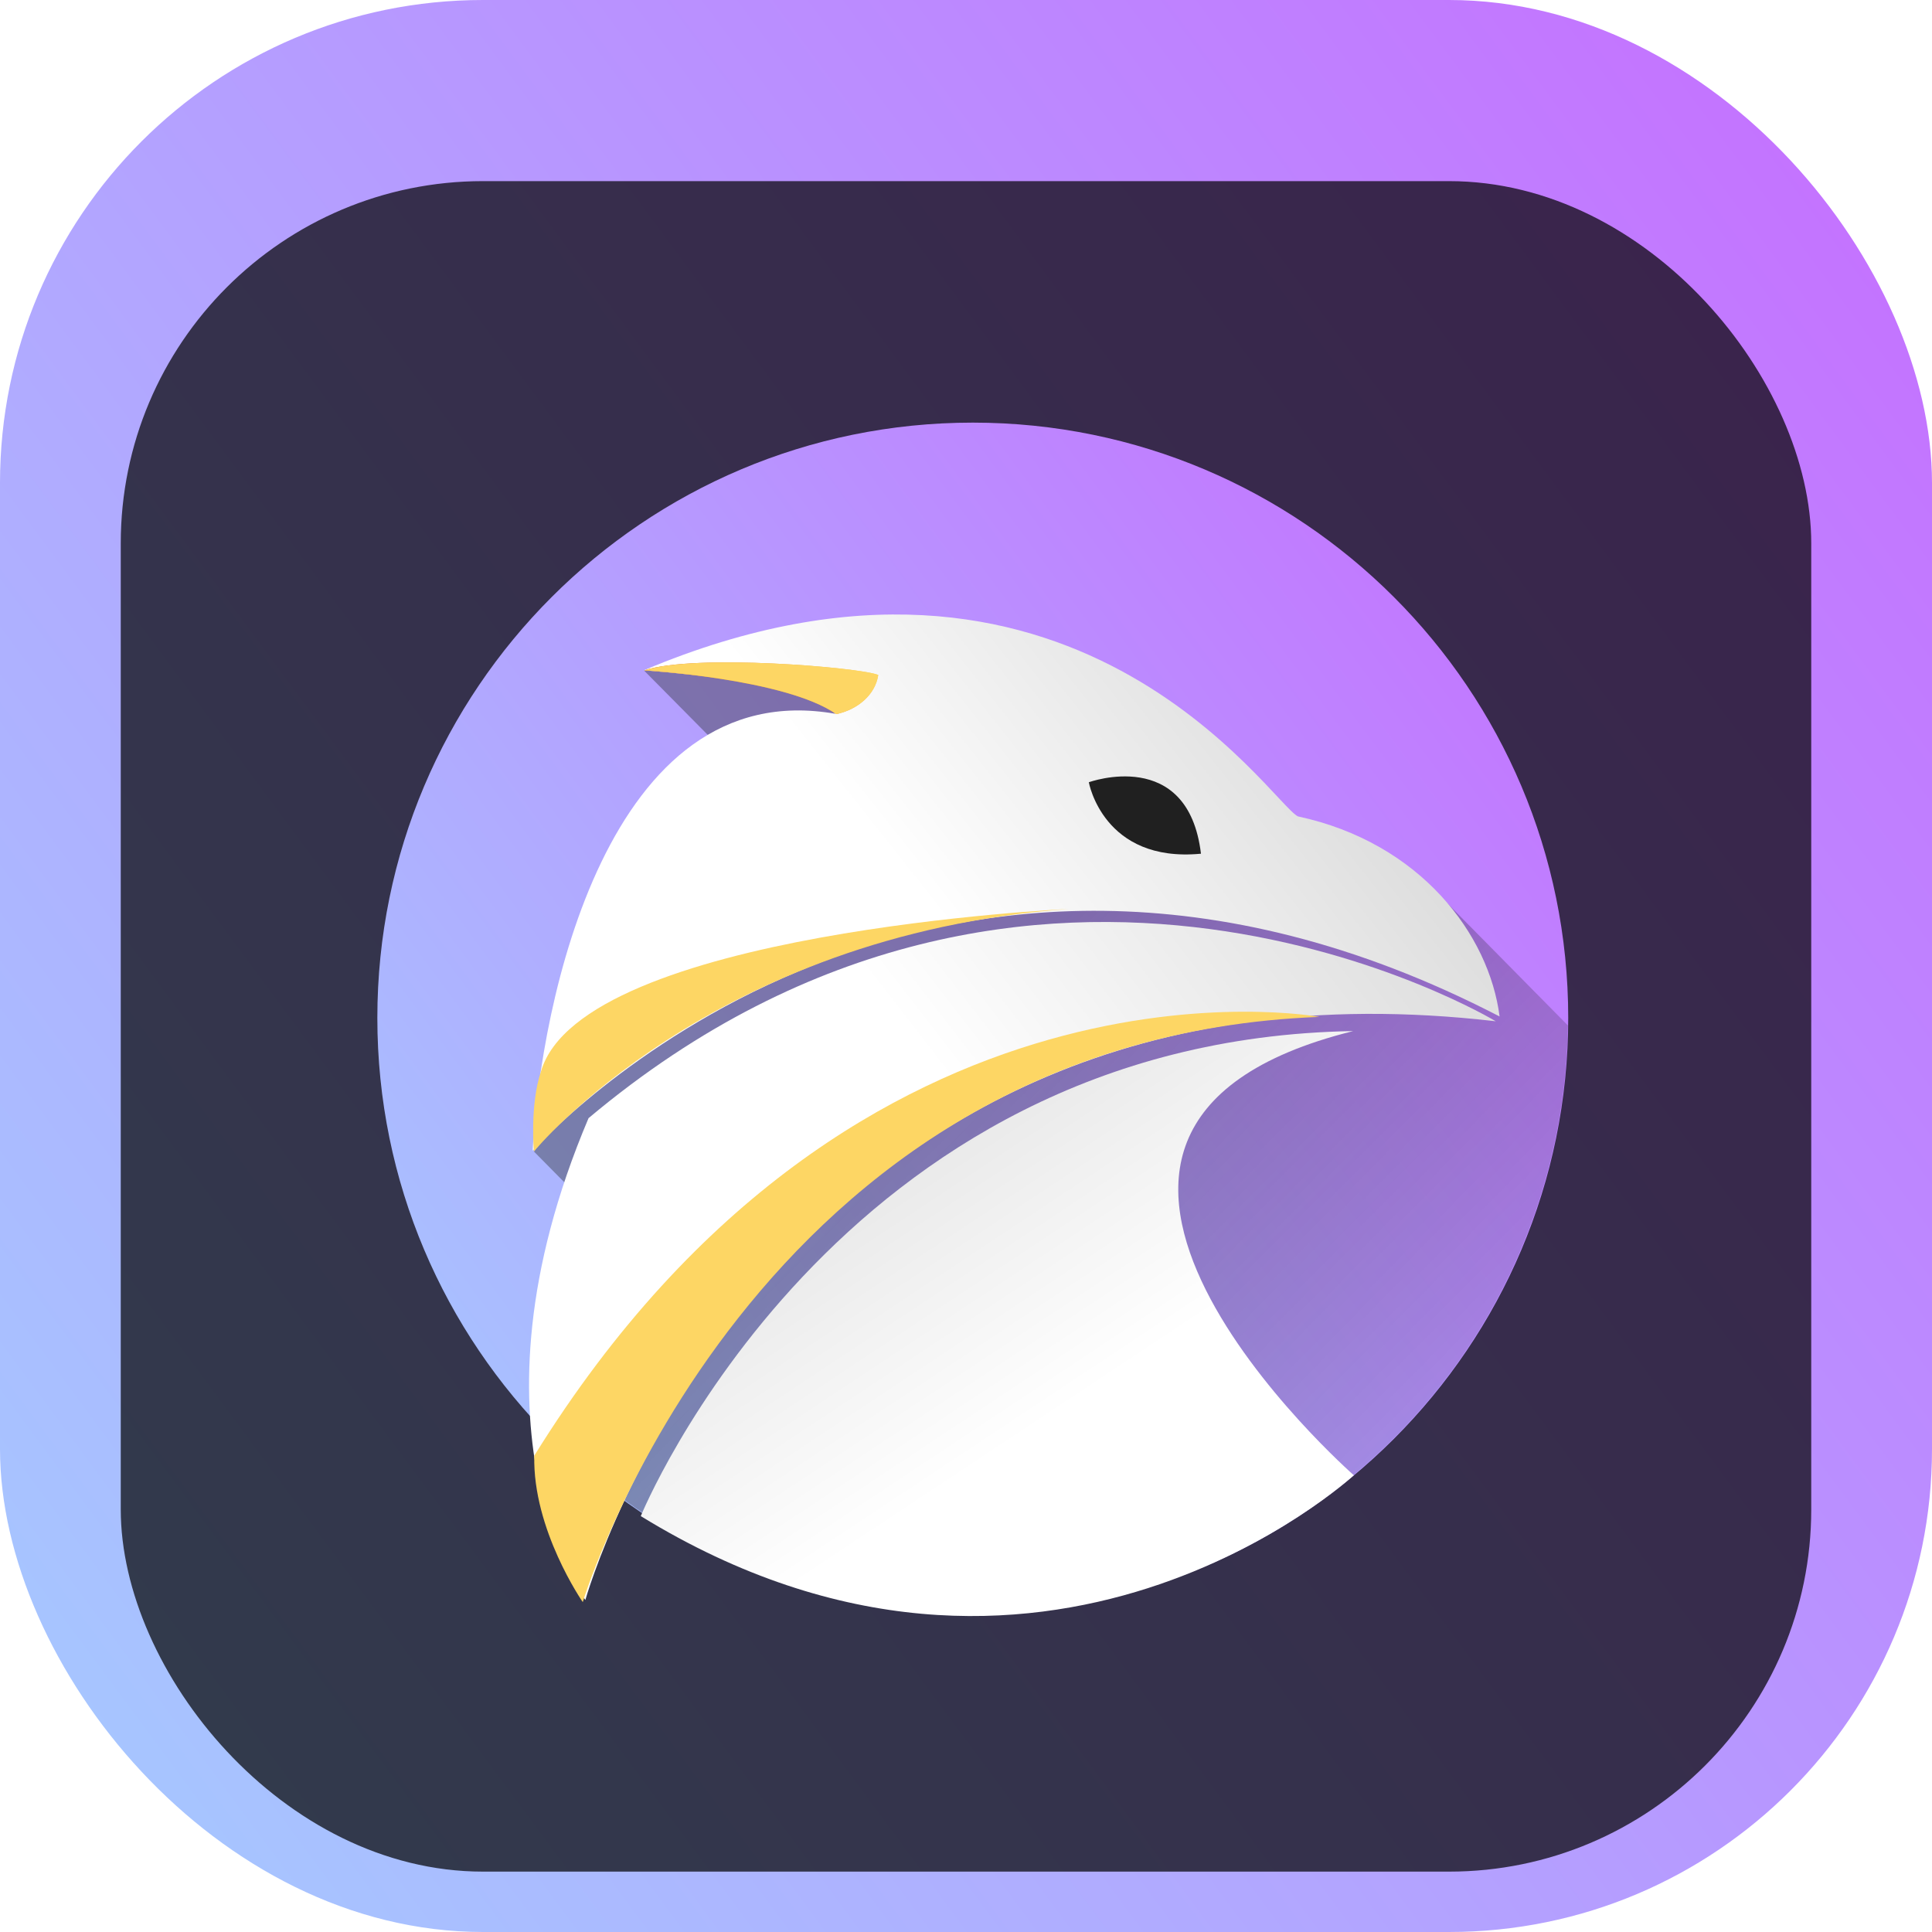 <svg width="128" height="128" viewBox="0 0 128 128" fill="none" xmlns="http://www.w3.org/2000/svg">
<rect width="128" height="128" rx="32" fill="url(#paint0_linear_112_173)"/>
<g filter="url(#filter0_i_112_173)">
<rect x="8" y="8" width="112" height="112" rx="24" fill="black" fill-opacity="0.7"/>
<path d="M64.449 102.884C86.237 102.884 103.899 85.225 103.899 63.442C103.899 41.659 86.237 24 64.449 24C42.662 24 25 41.659 25 63.442C25 85.225 42.662 102.884 64.449 102.884Z" fill="url(#paint1_linear_112_173)"/>
<path opacity="0.4" d="M94.478 54.414L59.972 39.442L42.656 40.41L52.078 49.93L35.374 72.29L38.486 75.442L42.212 81.442L41.29 95.324C41.806 95.701 42.33 96.066 42.863 96.418L89.638 93.738L89.645 93.746C98.522 86.37 103.721 75.478 103.875 63.938L94.478 54.414Z" fill="url(#paint2_linear_112_173)"/>
<path fill-rule="evenodd" clip-rule="evenodd" d="M38.782 102.002C38.782 102.002 51.11 58.076 99.098 63.662C99.098 63.662 68.6 45.226 38.993 70.08C30.247 90.704 38.782 102.002 38.782 102.002Z" fill="url(#paint3_linear_112_173)"/>
<path fill-rule="evenodd" clip-rule="evenodd" d="M42.453 96.446C42.453 96.446 55.315 64.866 89.651 64.312C63.552 70.786 89.695 93.74 89.695 93.74C89.695 93.74 69.05 112.786 42.453 96.446Z" fill="url(#paint4_linear_112_173)"/>
<path fill-rule="evenodd" clip-rule="evenodd" d="M35.29 72.238C35.29 72.238 60.983 43.462 99.351 63.344C98.664 57.936 94.125 51.832 85.991 50.088C84.191 49.216 71.003 28.462 42.656 40.408C51.376 41.1 55.118 42.344 55.331 43.288C40.249 40.648 35.779 62.5 35.29 72.238Z" fill="url(#paint5_linear_112_173)"/>
<path fill-rule="evenodd" clip-rule="evenodd" d="M72.138 47.826C72.138 47.826 78.711 45.43 79.567 52.56C73.085 53.18 72.138 47.826 72.138 47.826Z" fill="#202020"/>
<path fill-rule="evenodd" clip-rule="evenodd" d="M38.611 102.142C38.611 102.142 49.847 64.818 87.42 63.372C87.42 63.372 56.931 57.708 35.398 92.44C35.28 97.354 38.611 102.144 38.611 102.144V102.142Z" fill="#FDD664"/>
<path fill-rule="evenodd" clip-rule="evenodd" d="M42.685 40.412C42.685 40.412 52.059 40.968 55.404 43.312C56.801 43.018 57.989 42.044 58.188 40.718C56.99 40.212 46.019 39.304 42.688 40.412H42.685Z" fill="url(#paint6_linear_112_173)"/>
<path fill-rule="evenodd" clip-rule="evenodd" d="M42.685 40.412C42.685 40.412 52.059 40.968 55.404 43.312C56.801 43.018 57.989 42.044 58.188 40.718C56.99 40.212 46.019 39.304 42.688 40.412H42.685Z" fill="#FDD664"/>
<path fill-rule="evenodd" clip-rule="evenodd" d="M35.374 72.288C35.374 72.288 47.108 57.938 70.792 56.224C70.792 56.224 38.547 57.708 35.844 66.978C35.09 69.208 35.374 72.288 35.374 72.288Z" fill="#FDD664"/>
</g>
<defs>
<filter id="filter0_i_112_173" x="8" y="8" width="112" height="116" filterUnits="userSpaceOnUse" color-interpolation-filters="sRGB">
<feFlood flood-opacity="0" result="BackgroundImageFix"/>
<feBlend mode="normal" in="SourceGraphic" in2="BackgroundImageFix" result="shape"/>
<feColorMatrix in="SourceAlpha" type="matrix" values="0 0 0 0 0 0 0 0 0 0 0 0 0 0 0 0 0 0 127 0" result="hardAlpha"/>
<feOffset dy="4"/>
<feGaussianBlur stdDeviation="2"/>
<feComposite in2="hardAlpha" operator="arithmetic" k2="-1" k3="1"/>
<feColorMatrix type="matrix" values="0 0 0 0 0 0 0 0 0 0 0 0 0 0 0 0 0 0 0.25 0"/>
<feBlend mode="normal" in2="shape" result="effect1_innerShadow_112_173"/>
</filter>
<linearGradient id="paint0_linear_112_173" x1="192.2" y1="-35.382" x2="-28.36" y2="127.947" gradientUnits="userSpaceOnUse">
<stop stop-color="#D446FF"/>
<stop offset="1" stop-color="#A0D8FF"/>
</linearGradient>
<linearGradient id="paint1_linear_112_173" x1="143.472" y1="2.195" x2="7.537" y2="102.876" gradientUnits="userSpaceOnUse">
<stop stop-color="#D446FF"/>
<stop offset="1" stop-color="#A0D8FF"/>
</linearGradient>
<linearGradient id="paint2_linear_112_173" x1="63.919" y1="63.442" x2="103.915" y2="102.906" gradientUnits="userSpaceOnUse">
<stop stop-color="#292C2F"/>
<stop offset="1" stop-opacity="0"/>
</linearGradient>
<linearGradient id="paint3_linear_112_173" x1="61.827" y1="66.456" x2="89.723" y2="44.878" gradientUnits="userSpaceOnUse">
<stop stop-color="white"/>
<stop offset="1" stop-color="#DADADA"/>
</linearGradient>
<linearGradient id="paint4_linear_112_173" x1="67.15" y1="91.655" x2="48.99" y2="64.252" gradientUnits="userSpaceOnUse">
<stop stop-color="white"/>
<stop offset="1" stop-color="#DADADA"/>
</linearGradient>
<linearGradient id="paint5_linear_112_173" x1="98.506" y1="41.331" x2="68.731" y2="64.922" gradientUnits="userSpaceOnUse">
<stop stop-color="#D0D0D0"/>
<stop offset="1" stop-color="white"/>
</linearGradient>
<linearGradient id="paint6_linear_112_173" x1="57.523" y1="39.967" x2="51.324" y2="48.521" gradientUnits="userSpaceOnUse">
<stop stop-color="#FFDC68"/>
<stop offset="1" stop-color="#CE4300"/>
</linearGradient>
</defs>
</svg>
